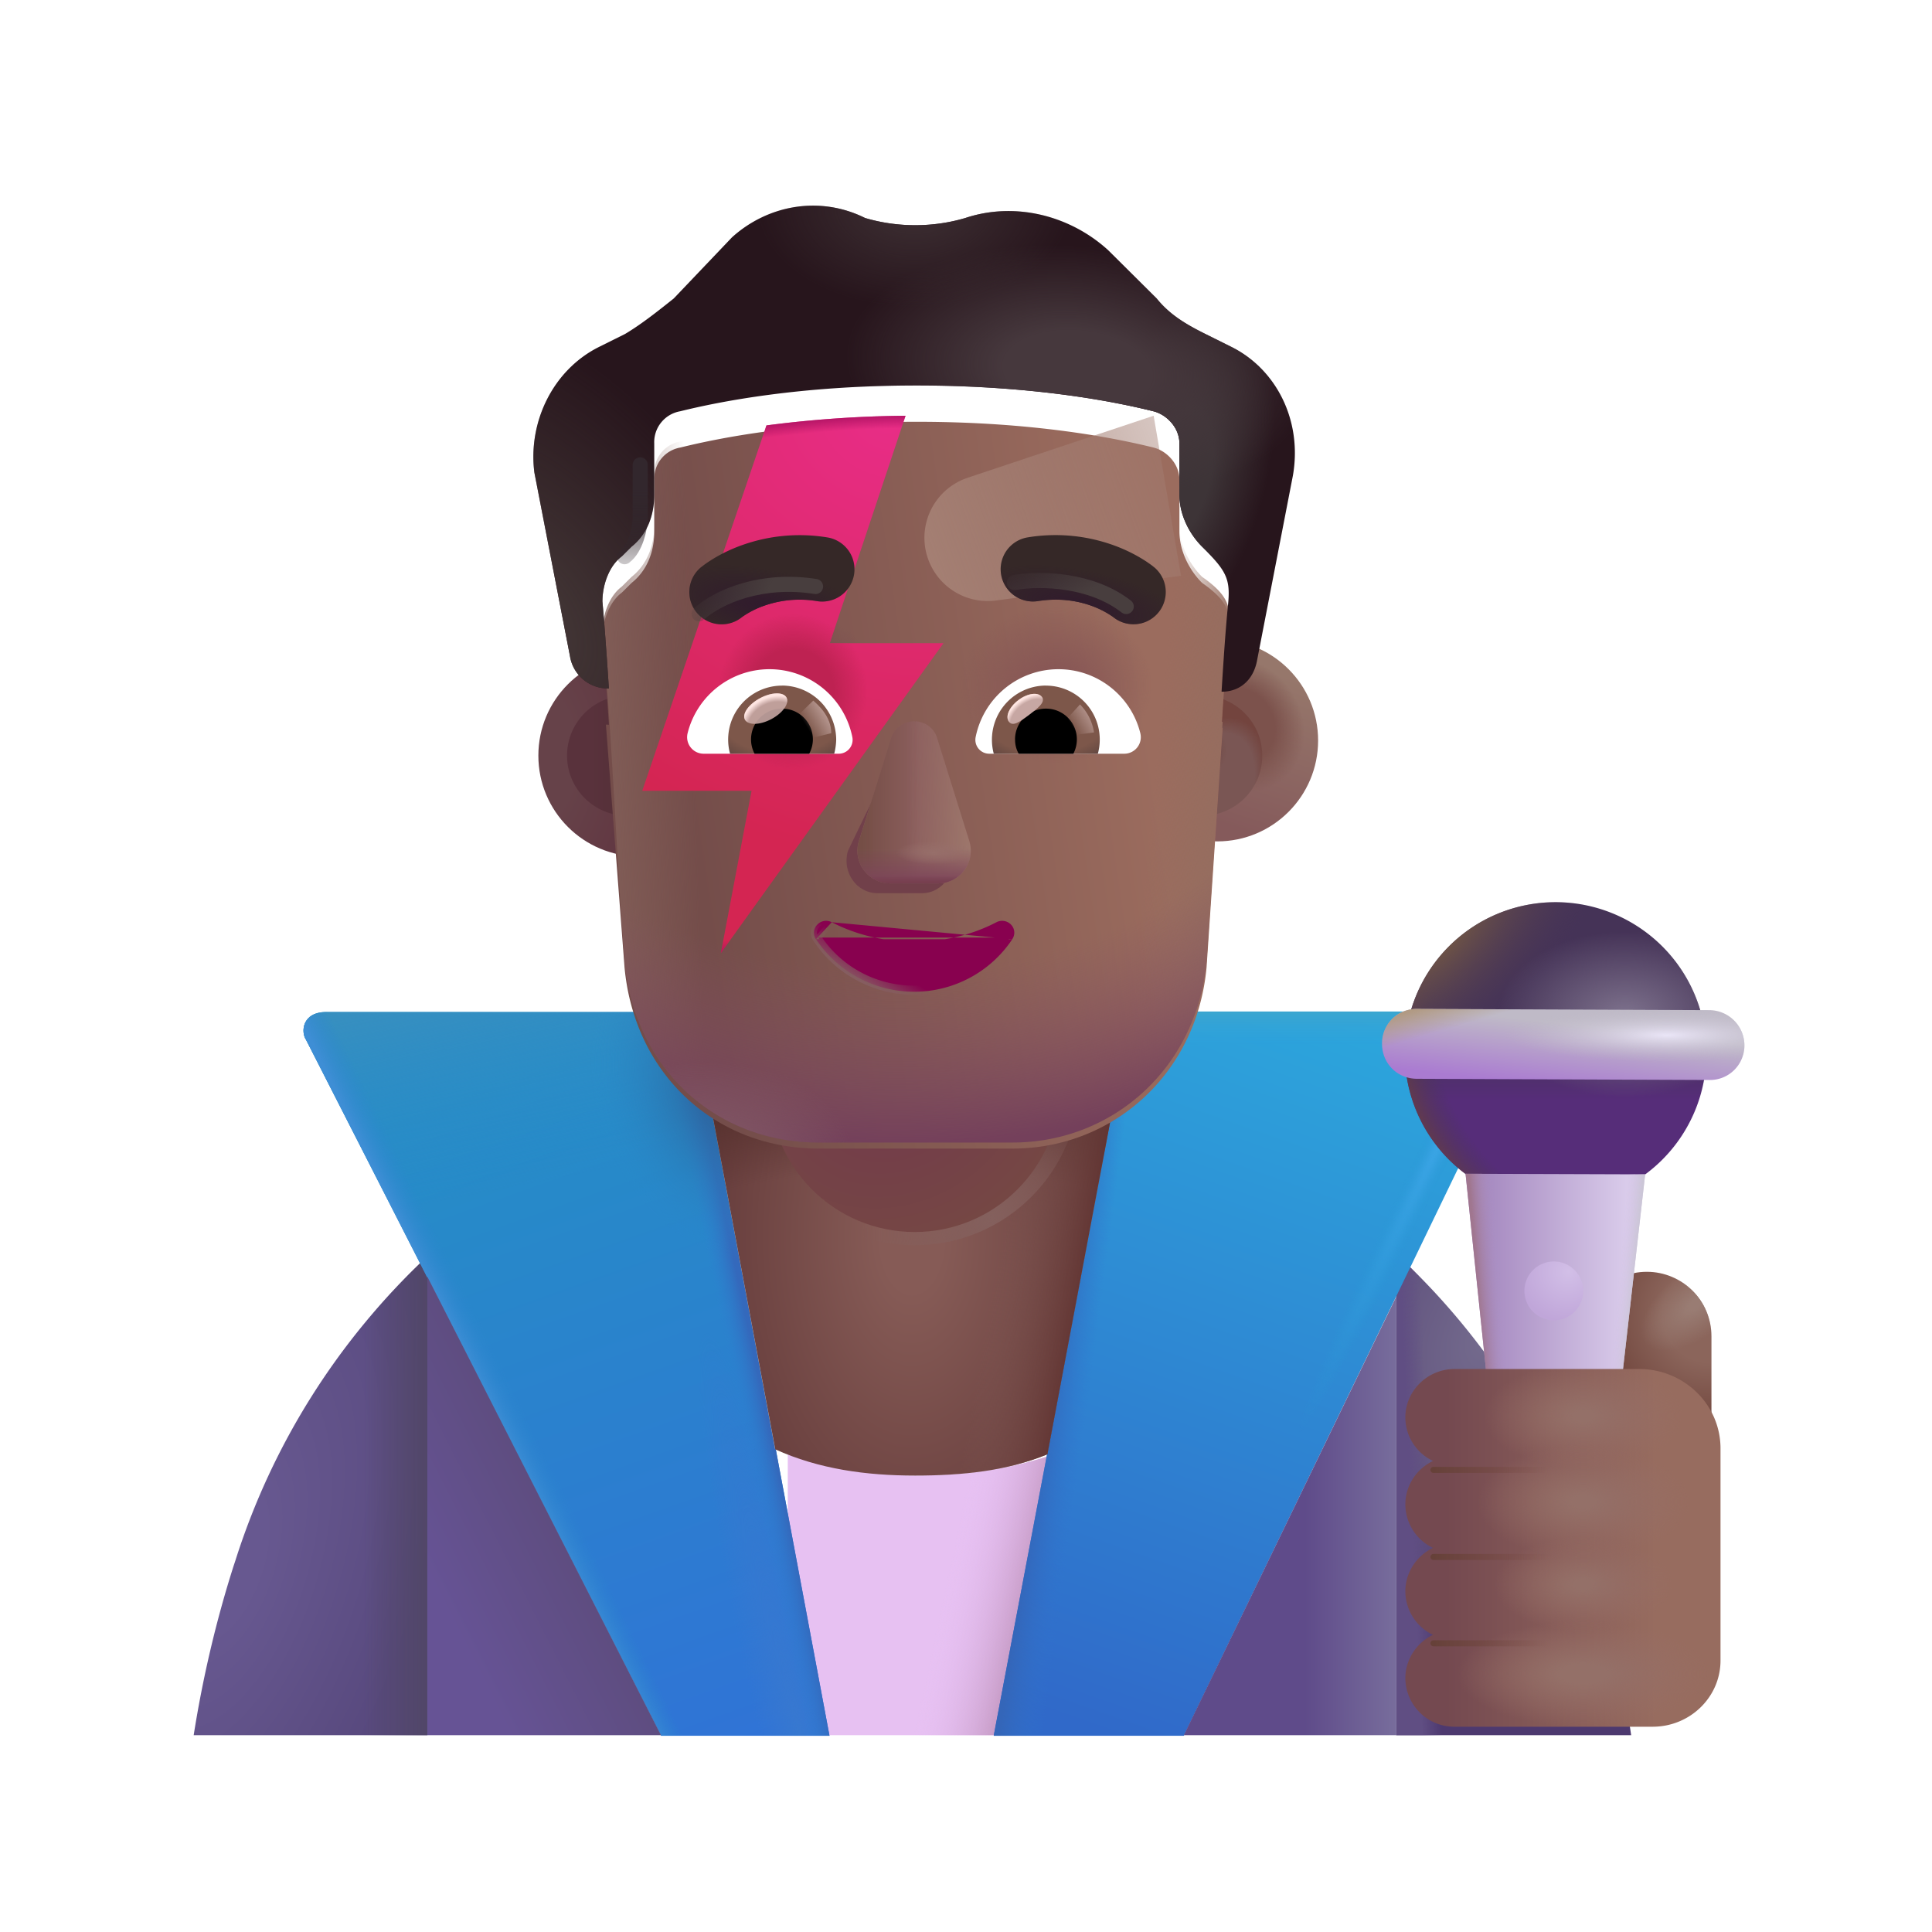 <svg xmlns="http://www.w3.org/2000/svg" xmlns:xlink="http://www.w3.org/1999/xlink" width="32" height="32" viewBox="0 0 32 32"><g fill="none"><g filter="url(#f1279id2a)"><path fill="#E7C1F2" d="M12.848 24v4.74h5.313l-.803-4.69c-.68.25-1.42.38-2.19.38c-.81.01-1.6-.15-2.32-.43"/><path fill="url(#f1279id16)" d="M12.848 24v4.74h5.313l-.803-4.69c-.68.25-1.42.38-2.19.38c-.81.01-1.6-.15-2.32-.43"/></g><path fill="url(#f1279id0)" d="M7.078 28.74v-7.93a11.75 11.75 0 0 0-3.18 5.04l-.03.09c-.29.91-.51 1.85-.66 2.8z"/><path fill="url(#f1279id17)" d="M7.078 28.74v-7.93a11.75 11.75 0 0 0-3.18 5.04l-.03.09c-.29.91-.51 1.85-.66 2.8z"/><path fill="url(#f1279id1)" d="M27.017 28.74c-.14-.96-.36-1.91-.65-2.84a11.77 11.77 0 0 0-3.24-5.13v7.97z"/><path fill="url(#f1279id18)" d="M27.017 28.74c-.14-.96-.36-1.91-.65-2.84a11.77 11.77 0 0 0-3.24-5.13v7.97z"/><path fill="url(#f1279id19)" d="M24.313 16.754h-5.58L16.459 28.75h3.149l5.325-11.016a.685.685 0 0 0-.62-.98"/><path fill="url(#f1279id1a)" d="M24.313 16.754h-5.58L16.459 28.75h3.149l5.325-11.016a.685.685 0 0 0-.62-.98"/><path fill="url(#f1279id2)" d="M24.313 16.754h-5.58L16.459 28.75h3.149l5.325-11.016a.685.685 0 0 0-.62-.98"/><path fill="url(#f1279id1b)" d="M24.313 16.754h-5.58L16.459 28.75h3.149l5.325-11.016a.685.685 0 0 0-.62-.98"/><path fill="url(#f1279id1c)" d="M5.405 16.762h6.086l2.248 11.988h-2.79l-5.88-11.528c-.086-.125-.07-.46.336-.46"/><path fill="url(#f1279id3)" d="M5.405 16.762h6.086l2.248 11.988h-2.79l-5.88-11.528c-.086-.125-.07-.46.336-.46"/><path fill="url(#f1279id1d)" d="M5.405 16.762h6.086l2.248 11.988h-2.79l-5.88-11.528c-.086-.125-.07-.46.336-.46"/><path fill="url(#f1279id1e)" d="M5.405 16.762h6.086l2.248 11.988h-2.79l-5.88-11.528c-.086-.125-.07-.46.336-.46"/><path fill="url(#f1279id1f)" d="M5.405 16.762h6.086l2.248 11.988h-2.79l-5.88-11.528c-.086-.125-.07-.46.336-.46"/><path fill="url(#f1279id4)" d="M5.405 16.762h6.086l2.248 11.988h-2.79l-5.88-11.528c-.086-.125-.07-.46.336-.46"/><path fill="url(#f1279id1g)" d="M23.128 28.74v-7.267l-3.52 7.267z"/><path fill="url(#f1279id1h)" d="M7.078 28.74h3.87l-3.87-7.595z"/><path fill="url(#f1279id1i)" d="M15.118 17.64c-1.16 0-2.3.17-3.38.49l1.1 5.87c.72.28 1.5.44 2.32.44c.77 0 1.51-.14 2.19-.38l1.11-5.92c-1.05-.33-2.18-.5-3.34-.5"/><path fill="url(#f1279id5)" d="M15.118 16.553c-1.16 0-2.487.209-3.567.58l1.29 6.873c.72.325 1.497.434 2.317.434c.77 0 1.51-.073 2.19-.352l1.313-6.955c-1.05-.383-2.384-.58-3.544-.58"/><path fill="url(#f1279id6)" d="M15.118 16.553c-1.16 0-2.487.209-3.567.58l1.29 6.873c.72.325 1.497.434 2.317.434c.77 0 1.51-.073 2.19-.352l1.313-6.955c-1.05-.383-2.384-.58-3.544-.58"/><path fill="url(#f1279id1j)" d="M15.118 16.553c-1.16 0-2.487.209-3.567.58l1.29 6.873c.72.325 1.497.434 2.317.434c.77 0 1.51-.073 2.19-.352l1.313-6.955c-1.05-.383-2.384-.58-3.544-.58"/><path fill="url(#f1279id7)" d="M27.277 21.065c.59 0 1.07.48 1.07 1.07v2.45h-2.14v-2.45c0-.59.48-1.07 1.07-1.07"/><path fill="url(#f1279id8)" d="M27.277 21.065c.59 0 1.07.48 1.07 1.07v2.45h-2.14v-2.45c0-.59.48-1.07 1.07-1.07"/><path fill="url(#f1279id1k)" d="M25.766 19.94a2.498 2.498 0 1 0 0-4.997a2.498 2.498 0 0 0 0 4.996"/><path fill="url(#f1279id9)" d="M25.766 19.94a2.498 2.498 0 1 0 0-4.997a2.498 2.498 0 0 0 0 4.996"/><path fill="url(#f1279ida)" d="M25.766 19.94a2.498 2.498 0 1 0 0-4.997a2.498 2.498 0 0 0 0 4.996"/><path fill="url(#f1279idb)" d="M25.766 19.94a2.498 2.498 0 1 0 0-4.997a2.498 2.498 0 0 0 0 4.996"/><g filter="url(#f1279id2b)"><path fill="url(#f1279id1l)" d="m28.214 16.781l-4.844-.02a.57.57 0 0 0-.579.579c0 .325.254.578.579.578l4.844.02a.57.57 0 0 0 .579-.578a.585.585 0 0 0-.58-.579"/><path fill="url(#f1279idc)" d="m28.214 16.781l-4.844-.02a.57.57 0 0 0-.579.579c0 .325.254.578.579.578l4.844.02a.57.57 0 0 0 .579-.578a.585.585 0 0 0-.58-.579"/><path fill="url(#f1279id1m)" d="m28.214 16.781l-4.844-.02a.57.57 0 0 0-.579.579c0 .325.254.578.579.578l4.844.02a.57.57 0 0 0 .579-.578a.585.585 0 0 0-.58-.579"/></g><path fill="url(#f1279id1n)" d="M25.726 26.58a.784.784 0 0 1-.782-.71l-.67-6.429l2.975.01l-.731 6.429a.8.8 0 0 1-.792.7"/><path fill="url(#f1279id1o)" d="M25.726 26.58a.784.784 0 0 1-.782-.71l-.67-6.429l2.975.01l-.731 6.429a.8.8 0 0 1-.792.7"/><path fill="url(#f1279id1p)" d="M25.726 26.58a.784.784 0 0 1-.782-.71l-.67-6.429l2.975.01l-.731 6.429a.8.8 0 0 1-.792.7"/><g filter="url(#f1279id2c)"><path fill="url(#f1279idd)" d="M25.736 21.868a.487.487 0 1 0 0-.974a.487.487 0 0 0 0 .974"/></g><g filter="url(#f1279id2d)"><circle cx="15.149" cy="17.891" r="2.734" fill="url(#f1279ide)"/></g><g filter="url(#f1279id2e)"><circle cx="15.15" cy="18" r="2.406" fill="url(#f1279idf)"/></g><g filter="url(#f1279id2f)"><path fill="url(#f1279id1q)" d="M23.127 23.627c0-.44.366-.802.817-.802h3.054c.745 0 1.349.589 1.349 1.315v3.514c0 .605-.504 1.096-1.124 1.096h-3.28a.81.81 0 0 1-.816-.802c0-.314.187-.589.458-.72a.8.8 0 0 1-.458-.72c0-.315.187-.59.458-.72a.8.8 0 0 1-.458-.72c0-.315.187-.59.458-.72a.8.8 0 0 1-.458-.721"/><path fill="url(#f1279idg)" d="M23.127 23.627c0-.44.366-.802.817-.802h3.054c.745 0 1.349.589 1.349 1.315v3.514c0 .605-.504 1.096-1.124 1.096h-3.28a.81.81 0 0 1-.816-.802c0-.314.187-.589.458-.72a.8.8 0 0 1-.458-.72c0-.315.187-.59.458-.72a.8.8 0 0 1-.458-.72c0-.315.187-.59.458-.72a.8.8 0 0 1-.458-.721"/><path fill="url(#f1279idh)" d="M23.127 23.627c0-.44.366-.802.817-.802h3.054c.745 0 1.349.589 1.349 1.315v3.514c0 .605-.504 1.096-1.124 1.096h-3.28a.81.81 0 0 1-.816-.802c0-.314.187-.589.458-.72a.8.8 0 0 1-.458-.72c0-.315.187-.59.458-.72a.8.8 0 0 1-.458-.72c0-.315.187-.59.458-.72a.8.8 0 0 1-.458-.721"/><path fill="url(#f1279idi)" d="M23.127 23.627c0-.44.366-.802.817-.802h3.054c.745 0 1.349.589 1.349 1.315v3.514c0 .605-.504 1.096-1.124 1.096h-3.28a.81.81 0 0 1-.816-.802c0-.314.187-.589.458-.72a.8.8 0 0 1-.458-.72c0-.315.187-.59.458-.72a.8.8 0 0 1-.458-.72c0-.315.187-.59.458-.72a.8.8 0 0 1-.458-.721"/><path fill="url(#f1279idj)" d="M23.127 23.627c0-.44.366-.802.817-.802h3.054c.745 0 1.349.589 1.349 1.315v3.514c0 .605-.504 1.096-1.124 1.096h-3.28a.81.81 0 0 1-.816-.802c0-.314.187-.589.458-.72a.8.8 0 0 1-.458-.72c0-.315.187-.59.458-.72a.8.8 0 0 1-.458-.72c0-.315.187-.59.458-.72a.8.8 0 0 1-.458-.721"/></g><g filter="url(#f1279id2g)"><path stroke="url(#f1279id1r)" stroke-linecap="round" stroke-width=".1" d="M23.742 24.346h2.02"/></g><g filter="url(#f1279id2h)"><path stroke="url(#f1279id1s)" stroke-linecap="round" stroke-width=".1" d="M23.742 25.788h2.02"/></g><g filter="url(#f1279id2i)"><path stroke="url(#f1279id1t)" stroke-linecap="round" stroke-width=".1" d="M23.742 27.218h2.02"/></g><g filter="url(#f1279id2j)"><circle cx="10.388" cy="12.515" r="1.671" fill="url(#f1279idk)"/></g><g filter="url(#f1279id2k)"><circle cx="10.388" cy="12.515" r=".996" fill="url(#f1279id1u)"/></g><g filter="url(#f1279id2l)"><circle cx="19.911" cy="12.515" r="1.671" fill="url(#f1279id1v)"/><circle cx="19.911" cy="12.515" r="1.671" fill="url(#f1279idl)"/></g><g filter="url(#f1279id2m)"><circle cx="19.911" cy="12.515" r=".996" fill="#7A5654"/><circle cx="19.911" cy="12.515" r=".996" fill="url(#f1279idm)"/><circle cx="19.911" cy="12.515" r=".996" fill="url(#f1279idn)"/></g><g filter="url(#f1279id2n)"><path fill="url(#f1279id1w)" d="m10.036 11.902l.05.002s-.055-.854-.108-1.441c0-.267.107-.588.322-.748l.161-.16c.268-.214.376-.534.376-.854v-.854a.52.52 0 0 1 .43-.534c.644-.16 1.986-.427 3.919-.427s3.275.267 3.92.427c.214.053.429.267.429.534V8.7c0 .32.16.64.375.854c.503.352.472.546.43.96a46 46 0 0 0-.107 1.442h.018l-.266 3.962c-.161 1.771-1.553 3.006-3.214 3.006h-3.213c-1.714 0-3.053-1.235-3.214-3.006z"/><path fill="url(#f1279ido)" d="m10.036 11.902l.05.002s-.055-.854-.108-1.441c0-.267.107-.588.322-.748l.161-.16c.268-.214.376-.534.376-.854v-.854a.52.52 0 0 1 .43-.534c.644-.16 1.986-.427 3.919-.427s3.275.267 3.92.427c.214.053.429.267.429.534V8.7c0 .32.16.64.375.854c.503.352.472.546.43.96a46 46 0 0 0-.107 1.442h.018l-.266 3.962c-.161 1.771-1.553 3.006-3.214 3.006h-3.213c-1.714 0-3.053-1.235-3.214-3.006z"/><path fill="url(#f1279idp)" d="m10.036 11.902l.05.002s-.055-.854-.108-1.441c0-.267.107-.588.322-.748l.161-.16c.268-.214.376-.534.376-.854v-.854a.52.52 0 0 1 .43-.534c.644-.16 1.986-.427 3.919-.427s3.275.267 3.92.427c.214.053.429.267.429.534V8.7c0 .32.16.64.375.854c.503.352.472.546.43.96a46 46 0 0 0-.107 1.442h.018l-.266 3.962c-.161 1.771-1.553 3.006-3.214 3.006h-3.213c-1.714 0-3.053-1.235-3.214-3.006z"/></g><path fill="url(#f1279id1x)" d="M9.978 10.463c0-.267.107-.588.322-.748l.161-.16c.268-.214.376-.534.376-.854v-.854a.52.52 0 0 1 .43-.534c.644-.16 1.986-.427 3.919-.427s3.275.267 3.92.427c.214.053.429.267.429.534V8.7c0 .32.16.64.375.854c.503.352.472.546.43.96a46 46 0 0 0-.107 1.442h.018l-.266 3.962c-.161 1.771-1.553 3.006-3.214 3.006h-3.213c-1.714 0-3.053-1.235-3.214-3.006c-.14-1.818-.2-3.641-.366-5.456"/><path fill="url(#f1279id1y)" d="M9.978 10.463c0-.267.107-.588.322-.748l.161-.16c.268-.214.376-.534.376-.854v-.854a.52.52 0 0 1 .43-.534c.644-.16 1.986-.427 3.919-.427s3.275.267 3.92.427c.214.053.429.267.429.534V8.7c0 .32.16.64.375.854c.503.352.472.546.43.96a46 46 0 0 0-.107 1.442h.018l-.266 3.962c-.161 1.771-1.553 3.006-3.214 3.006h-3.213c-1.714 0-3.053-1.235-3.214-3.006c-.14-1.818-.2-3.641-.366-5.456"/><path fill="url(#f1279idq)" d="M9.978 10.463c0-.267.107-.588.322-.748l.161-.16c.268-.214.376-.534.376-.854v-.854a.52.52 0 0 1 .43-.534c.644-.16 1.986-.427 3.919-.427s3.275.267 3.92.427c.214.053.429.267.429.534V8.7c0 .32.16.64.375.854c.503.352.472.546.43.96a46 46 0 0 0-.107 1.442h.018l-.266 3.962c-.161 1.771-1.553 3.006-3.214 3.006h-3.213c-1.714 0-3.053-1.235-3.214-3.006c-.14-1.818-.2-3.641-.366-5.456"/><path fill="url(#f1279idr)" d="M9.978 10.463c0-.267.107-.588.322-.748l.161-.16c.268-.214.376-.534.376-.854v-.854a.52.52 0 0 1 .43-.534c.644-.16 1.986-.427 3.919-.427s3.275.267 3.92.427c.214.053.429.267.429.534V8.7c0 .32.16.64.375.854c.503.352.472.546.43.96a46 46 0 0 0-.107 1.442h.018l-.266 3.962c-.161 1.771-1.553 3.006-3.214 3.006h-3.213c-1.714 0-3.053-1.235-3.214-3.006c-.14-1.818-.2-3.641-.366-5.456"/><g filter="url(#f1279id2o)"><path fill="url(#f1279id1z)" d="m19.108 6.886l-3.08 1.027a1.048 1.048 0 0 0 .47 2.033l3.063-.41z"/></g><g filter="url(#f1279id2p)"><path fill="#27151C" d="m19.964 6.031l.43.214c.751.373 1.18 1.228 1.02 2.135l-.59 3.043c-.053.314-.261.526-.573.534h-.018s.053-.908.107-1.442c.044-.433-.032-.565-.43-.96c-.214-.214-.375-.534-.375-.855v-.854c0-.267-.215-.48-.43-.534c-.644-.16-1.986-.427-3.92-.427c-1.932 0-3.274.267-3.919.427a.52.52 0 0 0-.43.534V8.7c0 .32-.107.641-.375.855l-.161.16c-.215.16-.322.48-.322.747c.053.587.107 1.441.107 1.441l-.049-.001a.634.634 0 0 1-.595-.532l-.59-3.043c-.108-.854.321-1.709 1.073-2.082l.43-.214c.268-.16.537-.373.805-.587l.966-1.014c.591-.534 1.45-.694 2.202-.32c.537.16 1.127.16 1.664 0c.806-.268 1.718-.054 2.363.533l.805.801c.215.267.483.427.805.587"/><path fill="url(#f1279ids)" d="m19.964 6.031l.43.214c.751.373 1.18 1.228 1.02 2.135l-.59 3.043c-.053.314-.261.526-.573.534h-.018s.053-.908.107-1.442c.044-.433-.032-.565-.43-.96c-.214-.214-.375-.534-.375-.855v-.854c0-.267-.215-.48-.43-.534c-.644-.16-1.986-.427-3.92-.427c-1.932 0-3.274.267-3.919.427a.52.52 0 0 0-.43.534V8.7c0 .32-.107.641-.375.855l-.161.16c-.215.16-.322.48-.322.747c.053.587.107 1.441.107 1.441l-.049-.001a.634.634 0 0 1-.595-.532l-.59-3.043c-.108-.854.321-1.709 1.073-2.082l.43-.214c.268-.16.537-.373.805-.587l.966-1.014c.591-.534 1.45-.694 2.202-.32c.537.16 1.127.16 1.664 0c.806-.268 1.718-.054 2.363.533l.805.801c.215.267.483.427.805.587"/><path fill="url(#f1279idt)" d="m19.964 6.031l.43.214c.751.373 1.18 1.228 1.02 2.135l-.59 3.043c-.053.314-.261.526-.573.534h-.018s.053-.908.107-1.442c.044-.433-.032-.565-.43-.96c-.214-.214-.375-.534-.375-.855v-.854c0-.267-.215-.48-.43-.534c-.644-.16-1.986-.427-3.92-.427c-1.932 0-3.274.267-3.919.427a.52.52 0 0 0-.43.534V8.7c0 .32-.107.641-.375.855l-.161.16c-.215.16-.322.48-.322.747c.053.587.107 1.441.107 1.441l-.049-.001a.634.634 0 0 1-.595-.532l-.59-3.043c-.108-.854.321-1.709 1.073-2.082l.43-.214c.268-.16.537-.373.805-.587l.966-1.014c.591-.534 1.45-.694 2.202-.32c.537.16 1.127.16 1.664 0c.806-.268 1.718-.054 2.363.533l.805.801c.215.267.483.427.805.587"/><path fill="url(#f1279idu)" d="m19.964 6.031l.43.214c.751.373 1.18 1.228 1.02 2.135l-.59 3.043c-.053.314-.261.526-.573.534h-.018s.053-.908.107-1.442c.044-.433-.032-.565-.43-.96c-.214-.214-.375-.534-.375-.855v-.854c0-.267-.215-.48-.43-.534c-.644-.16-1.986-.427-3.92-.427c-1.932 0-3.274.267-3.919.427a.52.52 0 0 0-.43.534V8.7c0 .32-.107.641-.375.855l-.161.16c-.215.16-.322.48-.322.747c.053.587.107 1.441.107 1.441l-.049-.001a.634.634 0 0 1-.595-.532l-.59-3.043c-.108-.854.321-1.709 1.073-2.082l.43-.214c.268-.16.537-.373.805-.587l.966-1.014c.591-.534 1.45-.694 2.202-.32c.537.16 1.127.16 1.664 0c.806-.268 1.718-.054 2.363.533l.805.801c.215.267.483.427.805.587"/><path fill="url(#f1279idv)" d="m19.964 6.031l.43.214c.751.373 1.18 1.228 1.02 2.135l-.59 3.043c-.053.314-.261.526-.573.534h-.018s.053-.908.107-1.442c.044-.433-.032-.565-.43-.96c-.214-.214-.375-.534-.375-.855v-.854c0-.267-.215-.48-.43-.534c-.644-.16-1.986-.427-3.92-.427c-1.932 0-3.274.267-3.919.427a.52.52 0 0 0-.43.534V8.7c0 .32-.107.641-.375.855l-.161.16c-.215.16-.322.48-.322.747c.053.587.107 1.441.107 1.441l-.049-.001a.634.634 0 0 1-.595-.532l-.59-3.043c-.108-.854.321-1.709 1.073-2.082l.43-.214c.268-.16.537-.373.805-.587l.966-1.014c.591-.534 1.45-.694 2.202-.32c.537.16 1.127.16 1.664 0c.806-.268 1.718-.054 2.363.533l.805.801c.215.267.483.427.805.587"/></g><g filter="url(#f1279id2q)"><path fill="#71404A" d="m14.865 12.393l-.821 1.701c-.102.35.143.7.489.7h.738c.346 0 .59-.355.488-.7l-.499-1.701c-.107-.377-.283-.377-.395 0"/></g><g filter="url(#f1279id2r)"><path fill="#8C5F5E" d="m14.758 12.23l-.532 1.701a.54.54 0 0 0 .521.7h.787a.54.54 0 0 0 .521-.7l-.532-1.701c-.114-.377-.646-.377-.765 0"/><path fill="url(#f1279id20)" d="m14.758 12.23l-.532 1.701a.54.54 0 0 0 .521.7h.787a.54.54 0 0 0 .521-.7l-.532-1.701c-.114-.377-.646-.377-.765 0"/><path fill="url(#f1279id21)" d="m14.758 12.23l-.532 1.701a.54.54 0 0 0 .521.7h.787a.54.54 0 0 0 .521-.7l-.532-1.701c-.114-.377-.646-.377-.765 0"/><path fill="url(#f1279id22)" d="m14.758 12.23l-.532 1.701a.54.54 0 0 0 .521.7h.787a.54.54 0 0 0 .521-.7l-.532-1.701c-.114-.377-.646-.377-.765 0"/><path fill="url(#f1279idw)" d="m14.758 12.23l-.532 1.701a.54.54 0 0 0 .521.7h.787a.54.54 0 0 0 .521-.7l-.532-1.701c-.114-.377-.646-.377-.765 0"/></g><path fill="url(#f1279id23)" d="m14.758 12.23l-.532 1.701a.54.54 0 0 0 .521.7h.787a.54.54 0 0 0 .521-.7l-.532-1.701c-.114-.377-.646-.377-.765 0"/><path fill="url(#f1279idx)" d="M14.999 6.886a19 19 0 0 0-2.304.16l-2.057 6.052h1.81l-.508 2.688l3.687-5.133h-1.883z"/><path fill="url(#f1279idy)" d="M14.999 6.886a19 19 0 0 0-2.304.16l-2.057 6.052h1.81l-.508 2.688l3.687-5.133h-1.883z"/><path fill="url(#f1279idz)" d="M14.999 6.886a19 19 0 0 0-2.304.16l-2.057 6.052h1.81l-.508 2.688l3.687-5.133h-1.883z"/><path fill="#88014F" stroke="url(#f1279id24)" stroke-width=".1" d="M13.777 15.275c.394.205.864.323 1.364.323c.505 0 .97-.118 1.363-.323a.204.204 0 0 1 .242.04a.19.19 0 0 1 .02.241m-2.989-.28l2.948.253m-2.948-.254a.2.2 0 0 0-.242.042a.19.19 0 0 0-.02.24m.262-.282l-.22.254m3.21.027l-.042-.027m.042.027l-.042-.027m.042.027a1.95 1.95 0 0 1-1.626.87a1.95 1.95 0 0 1-1.626-.87m3.21-.027c-.335.508-.919.846-1.584.846s-1.25-.338-1.585-.846m-.041.028l.041-.028m-.041.028l.041-.028"/><g filter="url(#f1279id2s)"><path fill="#352827" d="m18.864 9.793l-.002-.001l-.001-.002l-.005-.003l-.012-.01a2 2 0 0 0-.155-.107a2.6 2.6 0 0 0-.42-.211a2.84 2.84 0 0 0-1.494-.159a.534.534 0 1 0 .167 1.056c.398-.063.717.01.934.096a1.5 1.5 0 0 1 .3.16l.009.006a.534.534 0 0 0 .679-.825"/><path fill="url(#f1279id10)" d="m18.864 9.793l-.002-.001l-.001-.002l-.005-.003l-.012-.01a2 2 0 0 0-.155-.107a2.6 2.6 0 0 0-.42-.211a2.84 2.84 0 0 0-1.494-.159a.534.534 0 1 0 .167 1.056c.398-.063.717.01.934.096a1.5 1.5 0 0 1 .3.16l.009.006a.534.534 0 0 0 .679-.825"/></g><g filter="url(#f1279id2t)"><path fill="#352827" d="m11.364 9.793l.002-.002l.005-.003l.012-.01l.036-.027q.044-.033.119-.08c.1-.063.24-.14.42-.211a2.84 2.84 0 0 1 1.494-.159a.534.534 0 0 1-.167 1.056a1.77 1.77 0 0 0-.934.096a1.5 1.5 0 0 0-.309.166a.534.534 0 0 1-.68-.825"/><path fill="url(#f1279id11)" d="m11.364 9.793l.002-.002l.005-.003l.012-.01l.036-.027q.044-.033.119-.08c.1-.063.24-.14.42-.211a2.84 2.84 0 0 1 1.494-.159a.534.534 0 0 1-.167 1.056a1.77 1.77 0 0 0-.934.096a1.5 1.5 0 0 0-.309.166a.534.534 0 0 1-.68-.825"/></g><path fill="#fff" d="M17.53 11.084c.654 0 1.206.45 1.357 1.059a.274.274 0 0 1-.268.341h-2.233a.23.23 0 0 1-.227-.272a1.4 1.4 0 0 1 1.372-1.128"/><path fill="url(#f1279id12)" d="M17.324 11.356a.893.893 0 0 1 .86 1.128H16.46a.897.897 0 0 1 .865-1.129"/><path fill="#000" d="M16.812 12.248a.51.51 0 0 1 .512-.511a.51.51 0 0 1 .454.747h-.905a.46.46 0 0 1-.06-.236"/><g filter="url(#f1279id2u)"><path fill="#C7A7A3" d="M17.258 11.544c.064.085-.07.189-.22.302c-.152.113-.264.193-.328.107c-.063-.085.008-.245.159-.358c.151-.114.325-.136.389-.051"/><path fill="url(#f1279id13)" d="M17.258 11.544c.064.085-.07.189-.22.302c-.152.113-.264.193-.328.107c-.063-.085.008-.245.159-.358c.151-.114.325-.136.389-.051"/></g><g filter="url(#f1279id2v)"><path fill="url(#f1279id25)" d="M18.12 12.131a.84.84 0 0 0-.232-.463l-.26.285l.117.229z"/></g><path fill="#fff" d="M12.746 11.084c-.654 0-1.206.45-1.357 1.06a.274.274 0 0 0 .269.34h2.232a.23.23 0 0 0 .228-.272a1.4 1.4 0 0 0-1.373-1.128"/><path fill="url(#f1279id14)" d="M12.953 11.356a.893.893 0 0 0-.861 1.128h1.725a1 1 0 0 0 .033-.235a.9.9 0 0 0-.897-.894"/><path fill="#000" d="M13.464 12.248a.51.51 0 0 0-.512-.511a.51.51 0 0 0-.454.747h.905a.5.5 0 0 0 .061-.236"/><g filter="url(#f1279id2w)"><path fill="url(#f1279id26)" d="M13.768 12.144c0-.289-.234-.481-.298-.54l-.288.28l.177.361z"/></g><g filter="url(#f1279id2x)"><ellipse cx="12.683" cy="11.737" fill="#C7A7A3" fill-opacity=".9" rx=".39" ry=".197" transform="rotate(-27.914 12.683 11.737)"/><ellipse cx="12.683" cy="11.737" fill="url(#f1279id15)" rx=".39" ry=".197" transform="rotate(-27.914 12.683 11.737)"/></g><g filter="url(#f1279id2y)"><path stroke="url(#f1279id27)" stroke-linecap="round" stroke-width=".25" d="M16.803 9.648c.43-.075 1.27-.054 1.851.398"/></g><g filter="url(#f1279id2z)"><path stroke="url(#f1279id28)" stroke-linecap="round" stroke-width=".25" d="M11.578 10.167c.328-.29 1.043-.594 1.93-.453"/></g><g filter="url(#f1279id30)"><path stroke="url(#f1279id29)" stroke-linecap="round" stroke-width=".25" d="M10.604 7.7v.898c-.008.149-.07.482-.259.623"/></g><defs><radialGradient id="f1279id0" cx="0" cy="0" r="1" gradientTransform="matrix(3.125 1 -2.082 6.506 3.708 25.849)" gradientUnits="userSpaceOnUse"><stop offset=".176" stop-color="#675890"/><stop offset="1" stop-color="#58497E"/></radialGradient><radialGradient id="f1279id1" cx="0" cy="0" r="1" gradientTransform="matrix(-1.906 5.155 -3.512 -1.298 24.619 22.181)" gradientUnits="userSpaceOnUse"><stop stop-color="#746B8D"/><stop offset="1" stop-color="#4D396F"/></radialGradient><radialGradient id="f1279id2" cx="0" cy="0" r="1" gradientTransform="matrix(-2.719 5.594 -.256 -.124 24.239 18.13)" gradientUnits="userSpaceOnUse"><stop stop-color="#40A8EA"/><stop offset="1" stop-color="#2796D4" stop-opacity="0"/></radialGradient><radialGradient id="f1279id3" cx="0" cy="0" r="1" gradientTransform="matrix(-1.556 -6.678 .651 -.152 13.25 28.75)" gradientUnits="userSpaceOnUse"><stop stop-color="#3778D0"/><stop offset="1" stop-color="#3778D0" stop-opacity="0"/></radialGradient><radialGradient id="f1279id4" cx="0" cy="0" r="1" gradientTransform="matrix(-2.179 .815 -1.026 -2.744 12.187 18.016)" gradientUnits="userSpaceOnUse"><stop offset=".178" stop-color="#2C649B"/><stop offset="1" stop-color="#288ACB" stop-opacity="0"/></radialGradient><radialGradient id="f1279id5" cx="0" cy="0" r="1" gradientTransform="matrix(0 9.509 -5.521 0 15.105 20.5)" gradientUnits="userSpaceOnUse"><stop offset=".092" stop-color="#865B56"/><stop offset=".838" stop-color="#593031"/></radialGradient><radialGradient id="f1279id6" cx="0" cy="0" r="1" gradientTransform="matrix(0 -7.082 11.273 0 15.106 24.44)" gradientUnits="userSpaceOnUse"><stop offset=".717" stop-color="#562E2E" stop-opacity="0"/><stop offset=".937" stop-color="#54302A"/></radialGradient><radialGradient id="f1279id7" cx="0" cy="0" r="1" gradientTransform="rotate(140.588 10.275 15.96)scale(2.288 2.248)" gradientUnits="userSpaceOnUse"><stop offset=".354" stop-color="#8B655B"/><stop offset="1" stop-color="#673A32"/></radialGradient><radialGradient id="f1279id8" cx="0" cy="0" r="1" gradientTransform="matrix(.843 -.642 .335 .44 28.086 21.597)" gradientUnits="userSpaceOnUse"><stop offset=".132" stop-color="#997C73"/><stop offset="1" stop-color="#997C73" stop-opacity="0"/></radialGradient><radialGradient id="f1279id9" cx="0" cy="0" r="1" gradientTransform="rotate(148.849 11.267 12.198)scale(4.172)" gradientUnits="userSpaceOnUse"><stop offset=".838" stop-color="#473558" stop-opacity="0"/><stop offset="1" stop-color="#673D45"/></radialGradient><radialGradient id="f1279ida" cx="0" cy="0" r="1" gradientTransform="matrix(1.265 1.248 -2.903 2.943 23.842 15.446)" gradientUnits="userSpaceOnUse"><stop stop-color="#7B5E40"/><stop offset="1" stop-color="#463358" stop-opacity="0"/></radialGradient><radialGradient id="f1279idb" cx="0" cy="0" r="1" gradientTransform="matrix(0 -1.375 2.106 0 26.912 16.803)" gradientUnits="userSpaceOnUse"><stop stop-color="#7D718C"/><stop offset="1" stop-color="#7D718C" stop-opacity="0"/></radialGradient><radialGradient id="f1279idc" cx="0" cy="0" r="1" gradientTransform="matrix(0 .441 -2.669 0 27.506 17.195)" gradientUnits="userSpaceOnUse"><stop stop-color="#EAE5F7"/><stop offset="1" stop-color="#C1BCC8" stop-opacity="0"/></radialGradient><radialGradient id="f1279idd" cx="0" cy="0" r="1" gradientTransform="matrix(-.5 .662 -.662 -.5 25.981 21.066)" gradientUnits="userSpaceOnUse"><stop stop-color="#D2BFE7"/><stop offset="1" stop-color="#C0A6D9"/></radialGradient><radialGradient id="f1279ide" cx="0" cy="0" r="1" gradientTransform="matrix(-1.127 -1.563 1.836 -1.324 16.412 20.186)" gradientUnits="userSpaceOnUse"><stop stop-color="#84605D"/><stop offset="1" stop-color="#84605D" stop-opacity="0"/></radialGradient><radialGradient id="f1279idf" cx="0" cy="0" r="1" gradientTransform="matrix(1.234 2.242 -2.69 1.481 14.83 18)" gradientUnits="userSpaceOnUse"><stop stop-color="#73394C"/><stop offset="1" stop-color="#754744"/></radialGradient><radialGradient id="f1279idg" cx="0" cy="0" r="1" gradientTransform="matrix(0 .879 -1.637 0 26.073 23.604)" gradientUnits="userSpaceOnUse"><stop offset=".106" stop-color="#947068"/><stop offset="1" stop-color="#986E66" stop-opacity="0"/></radialGradient><radialGradient id="f1279idh" cx="0" cy="0" r="1" gradientTransform="matrix(0 .942 -1.755 0 26.073 25.023)" gradientUnits="userSpaceOnUse"><stop offset=".109" stop-color="#947068"/><stop offset="1" stop-color="#986E66" stop-opacity="0"/></radialGradient><radialGradient id="f1279idi" cx="0" cy="0" r="1" gradientTransform="matrix(0 .788 -1.468 0 26.073 26.393)" gradientUnits="userSpaceOnUse"><stop offset=".109" stop-color="#947068"/><stop offset="1" stop-color="#986E66" stop-opacity="0"/></radialGradient><radialGradient id="f1279idj" cx="0" cy="0" r="1" gradientTransform="matrix(0 .876 -2.088 0 26.073 27.874)" gradientUnits="userSpaceOnUse"><stop offset=".186" stop-color="#947068"/><stop offset="1" stop-color="#986E66" stop-opacity="0"/></radialGradient><radialGradient id="f1279idk" cx="0" cy="0" r="1" gradientTransform="matrix(1.757 0 0 3.074 8.717 12.515)" gradientUnits="userSpaceOnUse"><stop offset=".351" stop-color="#664249"/><stop offset="1" stop-color="#613641"/></radialGradient><radialGradient id="f1279idl" cx="0" cy="0" r="1" gradientTransform="matrix(.827 -.603 .688 .944 20.283 12.25)" gradientUnits="userSpaceOnUse"><stop offset=".543" stop-color="#7C524C"/><stop offset="1" stop-color="#7C524C" stop-opacity="0"/></radialGradient><radialGradient id="f1279idm" cx="0" cy="0" r="1" gradientTransform="matrix(.822 -1.512 .885 .481 19.87 13.338)" gradientUnits="userSpaceOnUse"><stop offset=".755" stop-color="#73443E" stop-opacity="0"/><stop offset=".916" stop-color="#73443E"/></radialGradient><radialGradient id="f1279idn" cx="0" cy="0" r="1" gradientTransform="matrix(.26 .257 -.331 .335 19.911 12.516)" gradientUnits="userSpaceOnUse"><stop stop-color="#6C443E"/><stop offset="1" stop-color="#6C443E" stop-opacity="0"/></radialGradient><radialGradient id="f1279ido" cx="0" cy="0" r="1" gradientTransform="matrix(0 -1.308 1.61 0 17.489 11.243)" gradientUnits="userSpaceOnUse"><stop stop-color="#855354"/><stop offset="1" stop-color="#855354" stop-opacity="0"/></radialGradient><radialGradient id="f1279idp" cx="0" cy="0" r="1" gradientTransform="matrix(0 -1.375 1.71 0 12.927 11.377)" gradientUnits="userSpaceOnUse"><stop stop-color="#6F414D"/><stop offset="1" stop-color="#6F414D" stop-opacity="0"/></radialGradient><radialGradient id="f1279idq" cx="0" cy="0" r="1" gradientTransform="matrix(0 8.185 -11.111 0 14.839 10.74)" gradientUnits="userSpaceOnUse"><stop offset=".649" stop-color="#865362" stop-opacity="0"/><stop offset="1" stop-color="#74405B"/></radialGradient><radialGradient id="f1279idr" cx="0" cy="0" r="1" gradientTransform="matrix(3.146 -.823 .521 1.993 10.95 19.748)" gradientUnits="userSpaceOnUse"><stop stop-color="#8B6A6B"/><stop offset="1" stop-color="#8B6A6B" stop-opacity="0"/></radialGradient><radialGradient id="f1279ids" cx="0" cy="0" r="1" gradientTransform="matrix(.799 -2.959 1.425 .385 19.49 8.406)" gradientUnits="userSpaceOnUse"><stop offset=".372" stop-color="#3D3437"/><stop offset="1" stop-color="#3D3437" stop-opacity="0"/></radialGradient><radialGradient id="f1279idt" cx="0" cy="0" r="1" gradientTransform="matrix(3.828 .352 -.189 2.059 17.846 6.643)" gradientUnits="userSpaceOnUse"><stop offset=".32" stop-color="#46383D"/><stop offset="1" stop-color="#46383D" stop-opacity="0"/></radialGradient><radialGradient id="f1279idu" cx="0" cy="0" r="1" gradientTransform="matrix(0 1.681 -2.603 0 15.14 3.906)" gradientUnits="userSpaceOnUse"><stop stop-color="#3E3034"/><stop offset="1" stop-color="#3E3034" stop-opacity="0"/></radialGradient><radialGradient id="f1279idv" cx="0" cy="0" r="1" gradientTransform="matrix(3.077 -2.255 3.533 4.82 8.686 10.73)" gradientUnits="userSpaceOnUse"><stop stop-color="#453938"/><stop offset="1" stop-color="#453938" stop-opacity="0"/></radialGradient><radialGradient id="f1279idw" cx="0" cy="0" r="1" gradientTransform="matrix(0 .197 -.633 0 15.468 14.124)" gradientUnits="userSpaceOnUse"><stop stop-color="#976F6A"/><stop offset="1" stop-color="#976F6A" stop-opacity="0"/></radialGradient><radialGradient id="f1279idx" cx="0" cy="0" r="1" gradientTransform="matrix(-2.912 6.524 -8.238 -3.677 14.666 6.988)" gradientUnits="userSpaceOnUse"><stop stop-color="#E82D86"/><stop offset="1" stop-color="#D42552"/></radialGradient><radialGradient id="f1279idy" cx="0" cy="0" r="1" gradientTransform="matrix(0 -1.297 1.237 0 13.133 11.457)" gradientUnits="userSpaceOnUse"><stop offset=".545" stop-color="#BE2252"/><stop offset="1" stop-color="#BE2252" stop-opacity="0"/></radialGradient><radialGradient id="f1279idz" cx="0" cy="0" r="1" gradientTransform="matrix(-.484 -4.45 9.958 -1.084 13.518 11.337)" gradientUnits="userSpaceOnUse"><stop offset=".926" stop-color="#A90F60" stop-opacity="0"/><stop offset=".986" stop-color="#A90F60"/></radialGradient><radialGradient id="f1279id10" cx="0" cy="0" r="1" gradientTransform="matrix(.104 -.604 1.786 .309 17.586 10.43)" gradientUnits="userSpaceOnUse"><stop stop-color="#301A2D"/><stop offset="1" stop-color="#301A2D" stop-opacity="0"/></radialGradient><radialGradient id="f1279id11" cx="0" cy="0" r="1" gradientTransform="rotate(-80.2 12.41 -2.168)scale(.613 1.813)" gradientUnits="userSpaceOnUse"><stop stop-color="#301A2D"/><stop offset="1" stop-color="#301A2D" stop-opacity="0"/></radialGradient><radialGradient id="f1279id12" cx="0" cy="0" r="1" gradientTransform="matrix(0 .812 -1.291 0 17.322 11.833)" gradientUnits="userSpaceOnUse"><stop offset=".802" stop-color="#7D574A"/><stop offset="1" stop-color="#694B43"/><stop offset="1" stop-color="#804D49"/><stop offset="1" stop-color="#664944"/></radialGradient><radialGradient id="f1279id13" cx="0" cy="0" r="1" gradientTransform="matrix(-.232 -.299 .412 -.32 17.093 11.918)" gradientUnits="userSpaceOnUse"><stop offset=".766" stop-color="#FFE6E2" stop-opacity="0"/><stop offset=".966" stop-color="#FFE6E2"/></radialGradient><radialGradient id="f1279id14" cx="0" cy="0" r="1" gradientTransform="matrix(0 .812 -1.291 0 12.954 11.833)" gradientUnits="userSpaceOnUse"><stop offset=".802" stop-color="#7D574A"/><stop offset="1" stop-color="#694B43"/><stop offset="1" stop-color="#804D49"/><stop offset="1" stop-color="#664944"/></radialGradient><radialGradient id="f1279id15" cx="0" cy="0" r="1" gradientTransform="rotate(-90.897 12.266 -.21)scale(.494 .594)" gradientUnits="userSpaceOnUse"><stop offset=".766" stop-color="#FFE6E2" stop-opacity="0"/><stop offset=".966" stop-color="#FFE6E2"/></radialGradient><linearGradient id="f1279id16" x1="16.902" x2="15.504" y1="26.37" y2="26.068" gradientUnits="userSpaceOnUse"><stop stop-color="#C296BF"/><stop offset="1" stop-color="#E7C1F5" stop-opacity="0"/></linearGradient><linearGradient id="f1279id17" x1="7.199" x2="6.027" y1="26.17" y2="26.17" gradientUnits="userSpaceOnUse"><stop stop-color="#504665"/><stop offset="1" stop-color="#504665" stop-opacity="0"/></linearGradient><linearGradient id="f1279id18" x1="23.127" x2="23.77" y1="26.255" y2="26.224" gradientUnits="userSpaceOnUse"><stop offset=".478" stop-color="#604E83"/><stop offset="1" stop-color="#604E83" stop-opacity="0"/></linearGradient><linearGradient id="f1279id19" x1="22.77" x2="18.395" y1="16.24" y2="28.75" gradientUnits="userSpaceOnUse"><stop stop-color="#2CA9DD"/><stop offset="1" stop-color="#3069C9"/></linearGradient><linearGradient id="f1279id1a" x1="16.824" x2="17.53" y1="26.741" y2="26.836" gradientUnits="userSpaceOnUse"><stop stop-color="#3466B9"/><stop offset="1" stop-color="#3073CD" stop-opacity="0"/></linearGradient><linearGradient id="f1279id1b" x1="20.787" x2="20.787" y1="16.241" y2="17.339" gradientUnits="userSpaceOnUse"><stop offset=".457" stop-color="#3CA6CF"/><stop offset="1" stop-color="#2EA1DC" stop-opacity="0"/></linearGradient><linearGradient id="f1279id1c" x1="7.895" x2="11.895" y1="17.88" y2="29.13" gradientUnits="userSpaceOnUse"><stop stop-color="#258EC6"/><stop offset="1" stop-color="#3073D6"/></linearGradient><linearGradient id="f1279id1d" x1="8.365" x2="9.063" y1="15.986" y2="19.551" gradientUnits="userSpaceOnUse"><stop stop-color="#3A90BE"/><stop offset="1" stop-color="#2987CC" stop-opacity="0"/></linearGradient><linearGradient id="f1279id1e" x1="7.895" x2="8.309" y1="22.818" y2="22.615" gradientUnits="userSpaceOnUse"><stop stop-color="#3E8ED5"/><stop offset="1" stop-color="#2A85CE" stop-opacity="0"/></linearGradient><linearGradient id="f1279id1f" x1="13.739" x2="13.328" y1="28.446" y2="28.532" gradientUnits="userSpaceOnUse"><stop stop-color="#3469BC"/><stop offset="1" stop-color="#2E7FD1" stop-opacity="0"/></linearGradient><linearGradient id="f1279id1g" x1="23.395" x2="21.614" y1="26.287" y2="26.287" gradientUnits="userSpaceOnUse"><stop stop-color="#7C739F"/><stop offset="1" stop-color="#5F4B8A"/></linearGradient><linearGradient id="f1279id1h" x1="8.114" x2="10.395" y1="28.099" y2="26.943" gradientUnits="userSpaceOnUse"><stop stop-color="#665395"/><stop offset="1" stop-color="#5D4C7D"/></linearGradient><linearGradient id="f1279id1i" x1="15.111" x2="15.111" y1="17.64" y2="28.744" gradientUnits="userSpaceOnUse"><stop offset=".006" stop-color="#CCC"/><stop offset="1" stop-color="#E6E6E6"/></linearGradient><linearGradient id="f1279id1j" x1="17.905" x2="16.316" y1="22.348" y2="22.055" gradientUnits="userSpaceOnUse"><stop stop-color="#5E302E"/><stop offset="1" stop-color="#825B56" stop-opacity="0"/></linearGradient><linearGradient id="f1279id1k" x1="25.739" x2="25.739" y1="15.937" y2="19.993" gradientUnits="userSpaceOnUse"><stop offset=".313" stop-color="#453357"/><stop offset=".562" stop-color="#562D79"/></linearGradient><linearGradient id="f1279id1l" x1="25.934" x2="25.792" y1="16.873" y2="18.076" gradientUnits="userSpaceOnUse"><stop offset=".12" stop-color="#BFBAC7"/><stop offset="1" stop-color="#AA7BD1"/></linearGradient><linearGradient id="f1279id1m" x1="23.236" x2="23.363" y1="16.81" y2="17.246" gradientUnits="userSpaceOnUse"><stop stop-color="#B19A83"/><stop offset="1" stop-color="#B19A83" stop-opacity="0"/></linearGradient><linearGradient id="f1279id1n" x1="26.936" x2="24.649" y1="21.38" y2="21.38" gradientUnits="userSpaceOnUse"><stop stop-color="#D9CBEA"/><stop offset="1" stop-color="#A78BC1"/></linearGradient><linearGradient id="f1279id1o" x1="24.466" x2="24.847" y1="21.222" y2="21.194" gradientUnits="userSpaceOnUse"><stop stop-color="#A0768F"/><stop offset="1" stop-color="#AD93C6" stop-opacity="0"/></linearGradient><linearGradient id="f1279id1p" x1="27.084" x2="26.822" y1="21.093" y2="21.07" gradientUnits="userSpaceOnUse"><stop stop-color="#CBC6D6"/><stop offset="1" stop-color="#D3C3E5" stop-opacity="0"/></linearGradient><linearGradient id="f1279id1q" x1="27.996" x2="23.127" y1="26.627" y2="26.627" gradientUnits="userSpaceOnUse"><stop offset=".146" stop-color="#976C5F"/><stop offset=".861" stop-color="#744950"/></linearGradient><linearGradient id="f1279id1r" x1="23.742" x2="25.663" y1="24.424" y2="24.424" gradientUnits="userSpaceOnUse"><stop stop-color="#664139"/><stop offset="1" stop-color="#7A4B42" stop-opacity="0"/></linearGradient><linearGradient id="f1279id1s" x1="23.742" x2="25.663" y1="25.866" y2="25.866" gradientUnits="userSpaceOnUse"><stop stop-color="#664139"/><stop offset="1" stop-color="#7A4B42" stop-opacity="0"/></linearGradient><linearGradient id="f1279id1t" x1="23.742" x2="25.663" y1="27.296" y2="27.296" gradientUnits="userSpaceOnUse"><stop stop-color="#664139"/><stop offset="1" stop-color="#7A4B42" stop-opacity="0"/></linearGradient><linearGradient id="f1279id1u" x1="10.388" x2="9.747" y1="12.794" y2="12.794" gradientUnits="userSpaceOnUse"><stop stop-color="#553038"/><stop offset="1" stop-color="#59323C"/></linearGradient><linearGradient id="f1279id1v" x1="20.998" x2="20.179" y1="11.423" y2="13.961" gradientUnits="userSpaceOnUse"><stop stop-color="#96776B"/><stop offset="1" stop-color="#855A5B"/></linearGradient><linearGradient id="f1279id1w" x1="19.18" x2="11.536" y1="12.905" y2="14.044" gradientUnits="userSpaceOnUse"><stop stop-color="#9B6C5E"/><stop offset="1" stop-color="#744D4A"/></linearGradient><linearGradient id="f1279id1x" x1="9.74" x2="11.623" y1="15.604" y2="15.537" gradientUnits="userSpaceOnUse"><stop stop-color="#84615A"/><stop offset="1" stop-color="#84615A" stop-opacity="0"/></linearGradient><linearGradient id="f1279id1y" x1="20.01" x2="18.953" y1="14.765" y2="14.665" gradientUnits="userSpaceOnUse"><stop stop-color="#966D5F"/><stop offset="1" stop-color="#966D5F" stop-opacity="0"/></linearGradient><linearGradient id="f1279id1z" x1="14.608" x2="22.76" y1="9.918" y2="6.999" gradientUnits="userSpaceOnUse"><stop offset=".109" stop-color="#A47F73"/><stop offset="1" stop-color="#A27B71" stop-opacity="0"/></linearGradient><linearGradient id="f1279id20" x1="14.276" x2="15.215" y1="13.565" y2="13.565" gradientUnits="userSpaceOnUse"><stop stop-color="#754E46"/><stop offset="1" stop-color="#754E46" stop-opacity="0"/></linearGradient><linearGradient id="f1279id21" x1="16.08" x2="15.053" y1="13.888" y2="13.873" gradientUnits="userSpaceOnUse"><stop stop-color="#9D766B"/><stop offset="1" stop-color="#9D766B" stop-opacity="0"/></linearGradient><linearGradient id="f1279id22" x1="15.335" x2="15.335" y1="14.631" y2="14.057" gradientUnits="userSpaceOnUse"><stop stop-color="#7C4559"/><stop offset="1" stop-color="#7C4559" stop-opacity="0"/></linearGradient><linearGradient id="f1279id23" x1="15.267" x2="15.267" y1="14.673" y2="14.505" gradientUnits="userSpaceOnUse"><stop stop-color="#743B4A"/><stop offset="1" stop-color="#743B4A" stop-opacity="0"/></linearGradient><linearGradient id="f1279id24" x1="14.103" x2="14.538" y1="16.247" y2="15.559" gradientUnits="userSpaceOnUse"><stop stop-color="#865E63"/><stop offset=".663" stop-color="#865E63" stop-opacity="0"/></linearGradient><linearGradient id="f1279id25" x1="18.1" x2="17.786" y1="11.887" y2="12.08" gradientUnits="userSpaceOnUse"><stop stop-color="#B4948D"/><stop offset="1" stop-color="#B4948D" stop-opacity="0"/></linearGradient><linearGradient id="f1279id26" x1="13.699" x2="13.385" y1="11.887" y2="12.08" gradientUnits="userSpaceOnUse"><stop stop-color="#B4948D"/><stop offset="1" stop-color="#B4948D" stop-opacity="0"/></linearGradient><linearGradient id="f1279id27" x1="18.116" x2="17.695" y1="9.745" y2="8.885" gradientUnits="userSpaceOnUse"><stop stop-color="#483E3E"/><stop offset="1" stop-color="#483E3E" stop-opacity="0"/></linearGradient><linearGradient id="f1279id28" x1="12.806" x2="11.616" y1="9.617" y2="9.118" gradientUnits="userSpaceOnUse"><stop stop-color="#483E3E"/><stop offset="1" stop-color="#483E3E" stop-opacity="0"/></linearGradient><linearGradient id="f1279id29" x1="10.474" x2="10.474" y1="7.601" y2="9.76" gradientUnits="userSpaceOnUse"><stop offset=".228" stop-color="#32272D"/><stop offset="1" stop-color="#32272D" stop-opacity="0"/></linearGradient><filter id="f1279id2a" width="5.513" height="4.74" x="12.848" y="24" color-interpolation-filters="sRGB" filterUnits="userSpaceOnUse"><feFlood flood-opacity="0" result="BackgroundImageFix"/><feBlend in="SourceGraphic" in2="BackgroundImageFix" result="shape"/><feColorMatrix in="SourceAlpha" result="hardAlpha" values="0 0 0 0 0 0 0 0 0 0 0 0 0 0 0 0 0 0 127 0"/><feOffset dx=".2"/><feGaussianBlur stdDeviation=".15"/><feComposite in2="hardAlpha" k2="-1" k3="1" operator="arithmetic"/><feColorMatrix values="0 0 0 0 0.976 0 0 0 0 0.78 0 0 0 0 0.867 0 0 0 1 0"/><feBlend in2="shape" result="effect1_innerShadow_4002_2317"/></filter><filter id="f1279id2b" width="6.102" height="1.228" x="22.791" y="16.711" color-interpolation-filters="sRGB" filterUnits="userSpaceOnUse"><feFlood flood-opacity="0" result="BackgroundImageFix"/><feBlend in="SourceGraphic" in2="BackgroundImageFix" result="shape"/><feColorMatrix in="SourceAlpha" result="hardAlpha" values="0 0 0 0 0 0 0 0 0 0 0 0 0 0 0 0 0 0 127 0"/><feOffset dx=".1" dy="-.05"/><feGaussianBlur stdDeviation=".1"/><feComposite in2="hardAlpha" k2="-1" k3="1" operator="arithmetic"/><feColorMatrix values="0 0 0 0 0.647 0 0 0 0 0.475 0 0 0 0 0.549 0 0 0 1 0"/><feBlend in2="shape" result="effect1_innerShadow_4002_2317"/></filter><filter id="f1279id2c" width="1.075" height="1.075" x="25.198" y="20.844" color-interpolation-filters="sRGB" filterUnits="userSpaceOnUse"><feFlood flood-opacity="0" result="BackgroundImageFix"/><feBlend in="SourceGraphic" in2="BackgroundImageFix" result="shape"/><feColorMatrix in="SourceAlpha" result="hardAlpha" values="0 0 0 0 0 0 0 0 0 0 0 0 0 0 0 0 0 0 127 0"/><feOffset dx=".05" dy="-.05"/><feGaussianBlur stdDeviation=".025"/><feComposite in2="hardAlpha" k2="-1" k3="1" operator="arithmetic"/><feColorMatrix values="0 0 0 0 0.694 0 0 0 0 0.561 0 0 0 0 0.765 0 0 0 1 0"/><feBlend in2="shape" result="effect1_innerShadow_4002_2317"/><feColorMatrix in="SourceAlpha" result="hardAlpha" values="0 0 0 0 0 0 0 0 0 0 0 0 0 0 0 0 0 0 127 0"/><feOffset dx="-.05" dy=".05"/><feGaussianBlur stdDeviation=".025"/><feComposite in2="hardAlpha" k2="-1" k3="1" operator="arithmetic"/><feColorMatrix values="0 0 0 0 0.918 0 0 0 0 0.875 0 0 0 0 0.976 0 0 0 1 0"/><feBlend in2="effect1_innerShadow_4002_2317" result="effect2_innerShadow_4002_2317"/></filter><filter id="f1279id2d" width="5.967" height="5.967" x="12.166" y="14.907" color-interpolation-filters="sRGB" filterUnits="userSpaceOnUse"><feFlood flood-opacity="0" result="BackgroundImageFix"/><feBlend in="SourceGraphic" in2="BackgroundImageFix" result="shape"/><feGaussianBlur result="effect1_foregroundBlur_4002_2317" stdDeviation=".125"/></filter><filter id="f1279id2e" width="5.813" height="5.813" x="12.243" y="15.094" color-interpolation-filters="sRGB" filterUnits="userSpaceOnUse"><feFlood flood-opacity="0" result="BackgroundImageFix"/><feBlend in="SourceGraphic" in2="BackgroundImageFix" result="shape"/><feGaussianBlur result="effect1_foregroundBlur_4002_2317" stdDeviation=".25"/></filter><filter id="f1279id2f" width="5.369" height="6.076" x="23.127" y="22.675" color-interpolation-filters="sRGB" filterUnits="userSpaceOnUse"><feFlood flood-opacity="0" result="BackgroundImageFix"/><feBlend in="SourceGraphic" in2="BackgroundImageFix" result="shape"/><feColorMatrix in="SourceAlpha" result="hardAlpha" values="0 0 0 0 0 0 0 0 0 0 0 0 0 0 0 0 0 0 127 0"/><feOffset dx=".15" dy="-.15"/><feGaussianBlur stdDeviation=".5"/><feComposite in2="hardAlpha" k2="-1" k3="1" operator="arithmetic"/><feColorMatrix values="0 0 0 0 0.341 0 0 0 0 0.212 0 0 0 0 0.22 0 0 0 1 0"/><feBlend in2="shape" result="effect1_innerShadow_4002_2317"/></filter><filter id="f1279id2g" width="2.319" height=".3" x="23.592" y="24.196" color-interpolation-filters="sRGB" filterUnits="userSpaceOnUse"><feFlood flood-opacity="0" result="BackgroundImageFix"/><feBlend in="SourceGraphic" in2="BackgroundImageFix" result="shape"/><feGaussianBlur result="effect1_foregroundBlur_4002_2317" stdDeviation=".05"/></filter><filter id="f1279id2h" width="2.319" height=".3" x="23.592" y="25.637" color-interpolation-filters="sRGB" filterUnits="userSpaceOnUse"><feFlood flood-opacity="0" result="BackgroundImageFix"/><feBlend in="SourceGraphic" in2="BackgroundImageFix" result="shape"/><feGaussianBlur result="effect1_foregroundBlur_4002_2317" stdDeviation=".05"/></filter><filter id="f1279id2i" width="2.319" height=".3" x="23.592" y="27.068" color-interpolation-filters="sRGB" filterUnits="userSpaceOnUse"><feFlood flood-opacity="0" result="BackgroundImageFix"/><feBlend in="SourceGraphic" in2="BackgroundImageFix" result="shape"/><feGaussianBlur result="effect1_foregroundBlur_4002_2317" stdDeviation=".05"/></filter><filter id="f1279id2j" width="3.542" height="3.342" x="8.717" y="10.844" color-interpolation-filters="sRGB" filterUnits="userSpaceOnUse"><feFlood flood-opacity="0" result="BackgroundImageFix"/><feBlend in="SourceGraphic" in2="BackgroundImageFix" result="shape"/><feColorMatrix in="SourceAlpha" result="hardAlpha" values="0 0 0 0 0 0 0 0 0 0 0 0 0 0 0 0 0 0 127 0"/><feOffset dx=".2"/><feGaussianBlur stdDeviation=".15"/><feComposite in2="hardAlpha" k2="-1" k3="1" operator="arithmetic"/><feColorMatrix values="0 0 0 0 0.518 0 0 0 0 0.384 0 0 0 0 0.349 0 0 0 1 0"/><feBlend in2="shape" result="effect1_innerShadow_4002_2317"/></filter><filter id="f1279id2k" width="2.992" height="2.992" x="8.892" y="11.02" color-interpolation-filters="sRGB" filterUnits="userSpaceOnUse"><feFlood flood-opacity="0" result="BackgroundImageFix"/><feBlend in="SourceGraphic" in2="BackgroundImageFix" result="shape"/><feGaussianBlur result="effect1_foregroundBlur_4002_2317" stdDeviation=".25"/></filter><filter id="f1279id2l" width="3.592" height="3.592" x="18.24" y="10.594" color-interpolation-filters="sRGB" filterUnits="userSpaceOnUse"><feFlood flood-opacity="0" result="BackgroundImageFix"/><feBlend in="SourceGraphic" in2="BackgroundImageFix" result="shape"/><feColorMatrix in="SourceAlpha" result="hardAlpha" values="0 0 0 0 0 0 0 0 0 0 0 0 0 0 0 0 0 0 127 0"/><feOffset dx=".25" dy="-.25"/><feGaussianBlur stdDeviation=".25"/><feComposite in2="hardAlpha" k2="-1" k3="1" operator="arithmetic"/><feColorMatrix values="0 0 0 0 0.482 0 0 0 0 0.278 0 0 0 0 0.373 0 0 0 1 0"/><feBlend in2="shape" result="effect1_innerShadow_4002_2317"/></filter><filter id="f1279id2m" width="2.992" height="2.992" x="18.415" y="11.02" color-interpolation-filters="sRGB" filterUnits="userSpaceOnUse"><feFlood flood-opacity="0" result="BackgroundImageFix"/><feBlend in="SourceGraphic" in2="BackgroundImageFix" result="shape"/><feGaussianBlur result="effect1_foregroundBlur_4002_2317" stdDeviation=".25"/></filter><filter id="f1279id2n" width="10.383" height="12.139" x="9.978" y="6.886" color-interpolation-filters="sRGB" filterUnits="userSpaceOnUse"><feFlood flood-opacity="0" result="BackgroundImageFix"/><feBlend in="SourceGraphic" in2="BackgroundImageFix" result="shape"/><feColorMatrix in="SourceAlpha" result="hardAlpha" values="0 0 0 0 0 0 0 0 0 0 0 0 0 0 0 0 0 0 127 0"/><feOffset dy=".1"/><feGaussianBlur stdDeviation=".05"/><feComposite in2="hardAlpha" k2="-1" k3="1" operator="arithmetic"/><feColorMatrix values="0 0 0 0 0.255 0 0 0 0 0.137 0 0 0 0 0.114 0 0 0 1 0"/><feBlend in2="shape" result="effect1_innerShadow_4002_2317"/></filter><filter id="f1279id2o" width="8.25" height="7.07" x="13.311" y="4.886" color-interpolation-filters="sRGB" filterUnits="userSpaceOnUse"><feFlood flood-opacity="0" result="BackgroundImageFix"/><feBlend in="SourceGraphic" in2="BackgroundImageFix" result="shape"/><feGaussianBlur result="effect1_foregroundBlur_4002_2317" stdDeviation="1"/></filter><filter id="f1279id2p" width="12.614" height="8.551" x="8.834" y="3.406" color-interpolation-filters="sRGB" filterUnits="userSpaceOnUse"><feFlood flood-opacity="0" result="BackgroundImageFix"/><feBlend in="SourceGraphic" in2="BackgroundImageFix" result="shape"/><feColorMatrix in="SourceAlpha" result="hardAlpha" values="0 0 0 0 0 0 0 0 0 0 0 0 0 0 0 0 0 0 127 0"/><feOffset dy="-.5"/><feGaussianBlur stdDeviation=".375"/><feComposite in2="hardAlpha" k2="-1" k3="1" operator="arithmetic"/><feColorMatrix values="0 0 0 0 0.039 0 0 0 0 0.008 0 0 0 0 0.02 0 0 0 1 0"/><feBlend in2="shape" result="effect1_innerShadow_4002_2317"/></filter><filter id="f1279id2q" width="3.262" height="4.184" x="13.271" y="11.36" color-interpolation-filters="sRGB" filterUnits="userSpaceOnUse"><feFlood flood-opacity="0" result="BackgroundImageFix"/><feBlend in="SourceGraphic" in2="BackgroundImageFix" result="shape"/><feGaussianBlur result="effect1_foregroundBlur_4002_2317" stdDeviation=".375"/></filter><filter id="f1279id2r" width="2.379" height="3.184" x="13.951" y="11.697" color-interpolation-filters="sRGB" filterUnits="userSpaceOnUse"><feFlood flood-opacity="0" result="BackgroundImageFix"/><feBlend in="SourceGraphic" in2="BackgroundImageFix" result="shape"/><feGaussianBlur result="effect1_foregroundBlur_4002_2317" stdDeviation=".125"/></filter><filter id="f1279id2s" width="2.982" height="1.874" x="16.324" y="8.864" color-interpolation-filters="sRGB" filterUnits="userSpaceOnUse"><feFlood flood-opacity="0" result="BackgroundImageFix"/><feBlend in="SourceGraphic" in2="BackgroundImageFix" result="shape"/><feColorMatrix in="SourceAlpha" result="hardAlpha" values="0 0 0 0 0 0 0 0 0 0 0 0 0 0 0 0 0 0 127 0"/><feOffset dx=".25" dy="-.4"/><feGaussianBlur stdDeviation=".3"/><feComposite in2="hardAlpha" k2="-1" k3="1" operator="arithmetic"/><feColorMatrix values="0 0 0 0 0.157 0 0 0 0 0.078 0 0 0 0 0.11 0 0 0 1 0"/><feBlend in2="shape" result="effect1_innerShadow_4002_2317"/></filter><filter id="f1279id2t" width="2.982" height="1.874" x="11.171" y="8.864" color-interpolation-filters="sRGB" filterUnits="userSpaceOnUse"><feFlood flood-opacity="0" result="BackgroundImageFix"/><feBlend in="SourceGraphic" in2="BackgroundImageFix" result="shape"/><feColorMatrix in="SourceAlpha" result="hardAlpha" values="0 0 0 0 0 0 0 0 0 0 0 0 0 0 0 0 0 0 127 0"/><feOffset dx=".25" dy="-.4"/><feGaussianBlur stdDeviation=".3"/><feComposite in2="hardAlpha" k2="-1" k3="1" operator="arithmetic"/><feColorMatrix values="0 0 0 0 0.157 0 0 0 0 0.078 0 0 0 0 0.11 0 0 0 1 0"/><feBlend in2="shape" result="effect1_innerShadow_4002_2317"/></filter><filter id="f1279id2u" width=".787" height=".697" x="16.587" y="11.392" color-interpolation-filters="sRGB" filterUnits="userSpaceOnUse"><feFlood flood-opacity="0" result="BackgroundImageFix"/><feBlend in="SourceGraphic" in2="BackgroundImageFix" result="shape"/><feGaussianBlur result="effect1_foregroundBlur_4002_2317" stdDeviation=".05"/></filter><filter id="f1279id2v" width=".892" height=".914" x="17.428" y="11.468" color-interpolation-filters="sRGB" filterUnits="userSpaceOnUse"><feFlood flood-opacity="0" result="BackgroundImageFix"/><feBlend in="SourceGraphic" in2="BackgroundImageFix" result="shape"/><feGaussianBlur result="effect1_foregroundBlur_4002_2317" stdDeviation=".1"/></filter><filter id="f1279id2w" width=".987" height="1.041" x="12.982" y="11.405" color-interpolation-filters="sRGB" filterUnits="userSpaceOnUse"><feFlood flood-opacity="0" result="BackgroundImageFix"/><feBlend in="SourceGraphic" in2="BackgroundImageFix" result="shape"/><feGaussianBlur result="effect1_foregroundBlur_4002_2317" stdDeviation=".1"/></filter><filter id="f1279id2x" width=".914" height=".705" x="12.226" y="11.384" color-interpolation-filters="sRGB" filterUnits="userSpaceOnUse"><feFlood flood-opacity="0" result="BackgroundImageFix"/><feBlend in="SourceGraphic" in2="BackgroundImageFix" result="shape"/><feGaussianBlur result="effect1_foregroundBlur_4002_2317" stdDeviation=".05"/></filter><filter id="f1279id2y" width="2.601" height="1.182" x="16.428" y="9.24" color-interpolation-filters="sRGB" filterUnits="userSpaceOnUse"><feFlood flood-opacity="0" result="BackgroundImageFix"/><feBlend in="SourceGraphic" in2="BackgroundImageFix" result="shape"/><feGaussianBlur result="effect1_foregroundBlur_4002_2317" stdDeviation=".125"/></filter><filter id="f1279id2z" width="2.679" height="1.239" x="11.203" y="9.303" color-interpolation-filters="sRGB" filterUnits="userSpaceOnUse"><feFlood flood-opacity="0" result="BackgroundImageFix"/><feBlend in="SourceGraphic" in2="BackgroundImageFix" result="shape"/><feGaussianBlur result="effect1_foregroundBlur_4002_2317" stdDeviation=".125"/></filter><filter id="f1279id30" width="1.008" height="2.271" x="9.97" y="7.325" color-interpolation-filters="sRGB" filterUnits="userSpaceOnUse"><feFlood flood-opacity="0" result="BackgroundImageFix"/><feBlend in="SourceGraphic" in2="BackgroundImageFix" result="shape"/><feGaussianBlur result="effect1_foregroundBlur_4002_2317" stdDeviation=".125"/></filter></defs></g></svg>